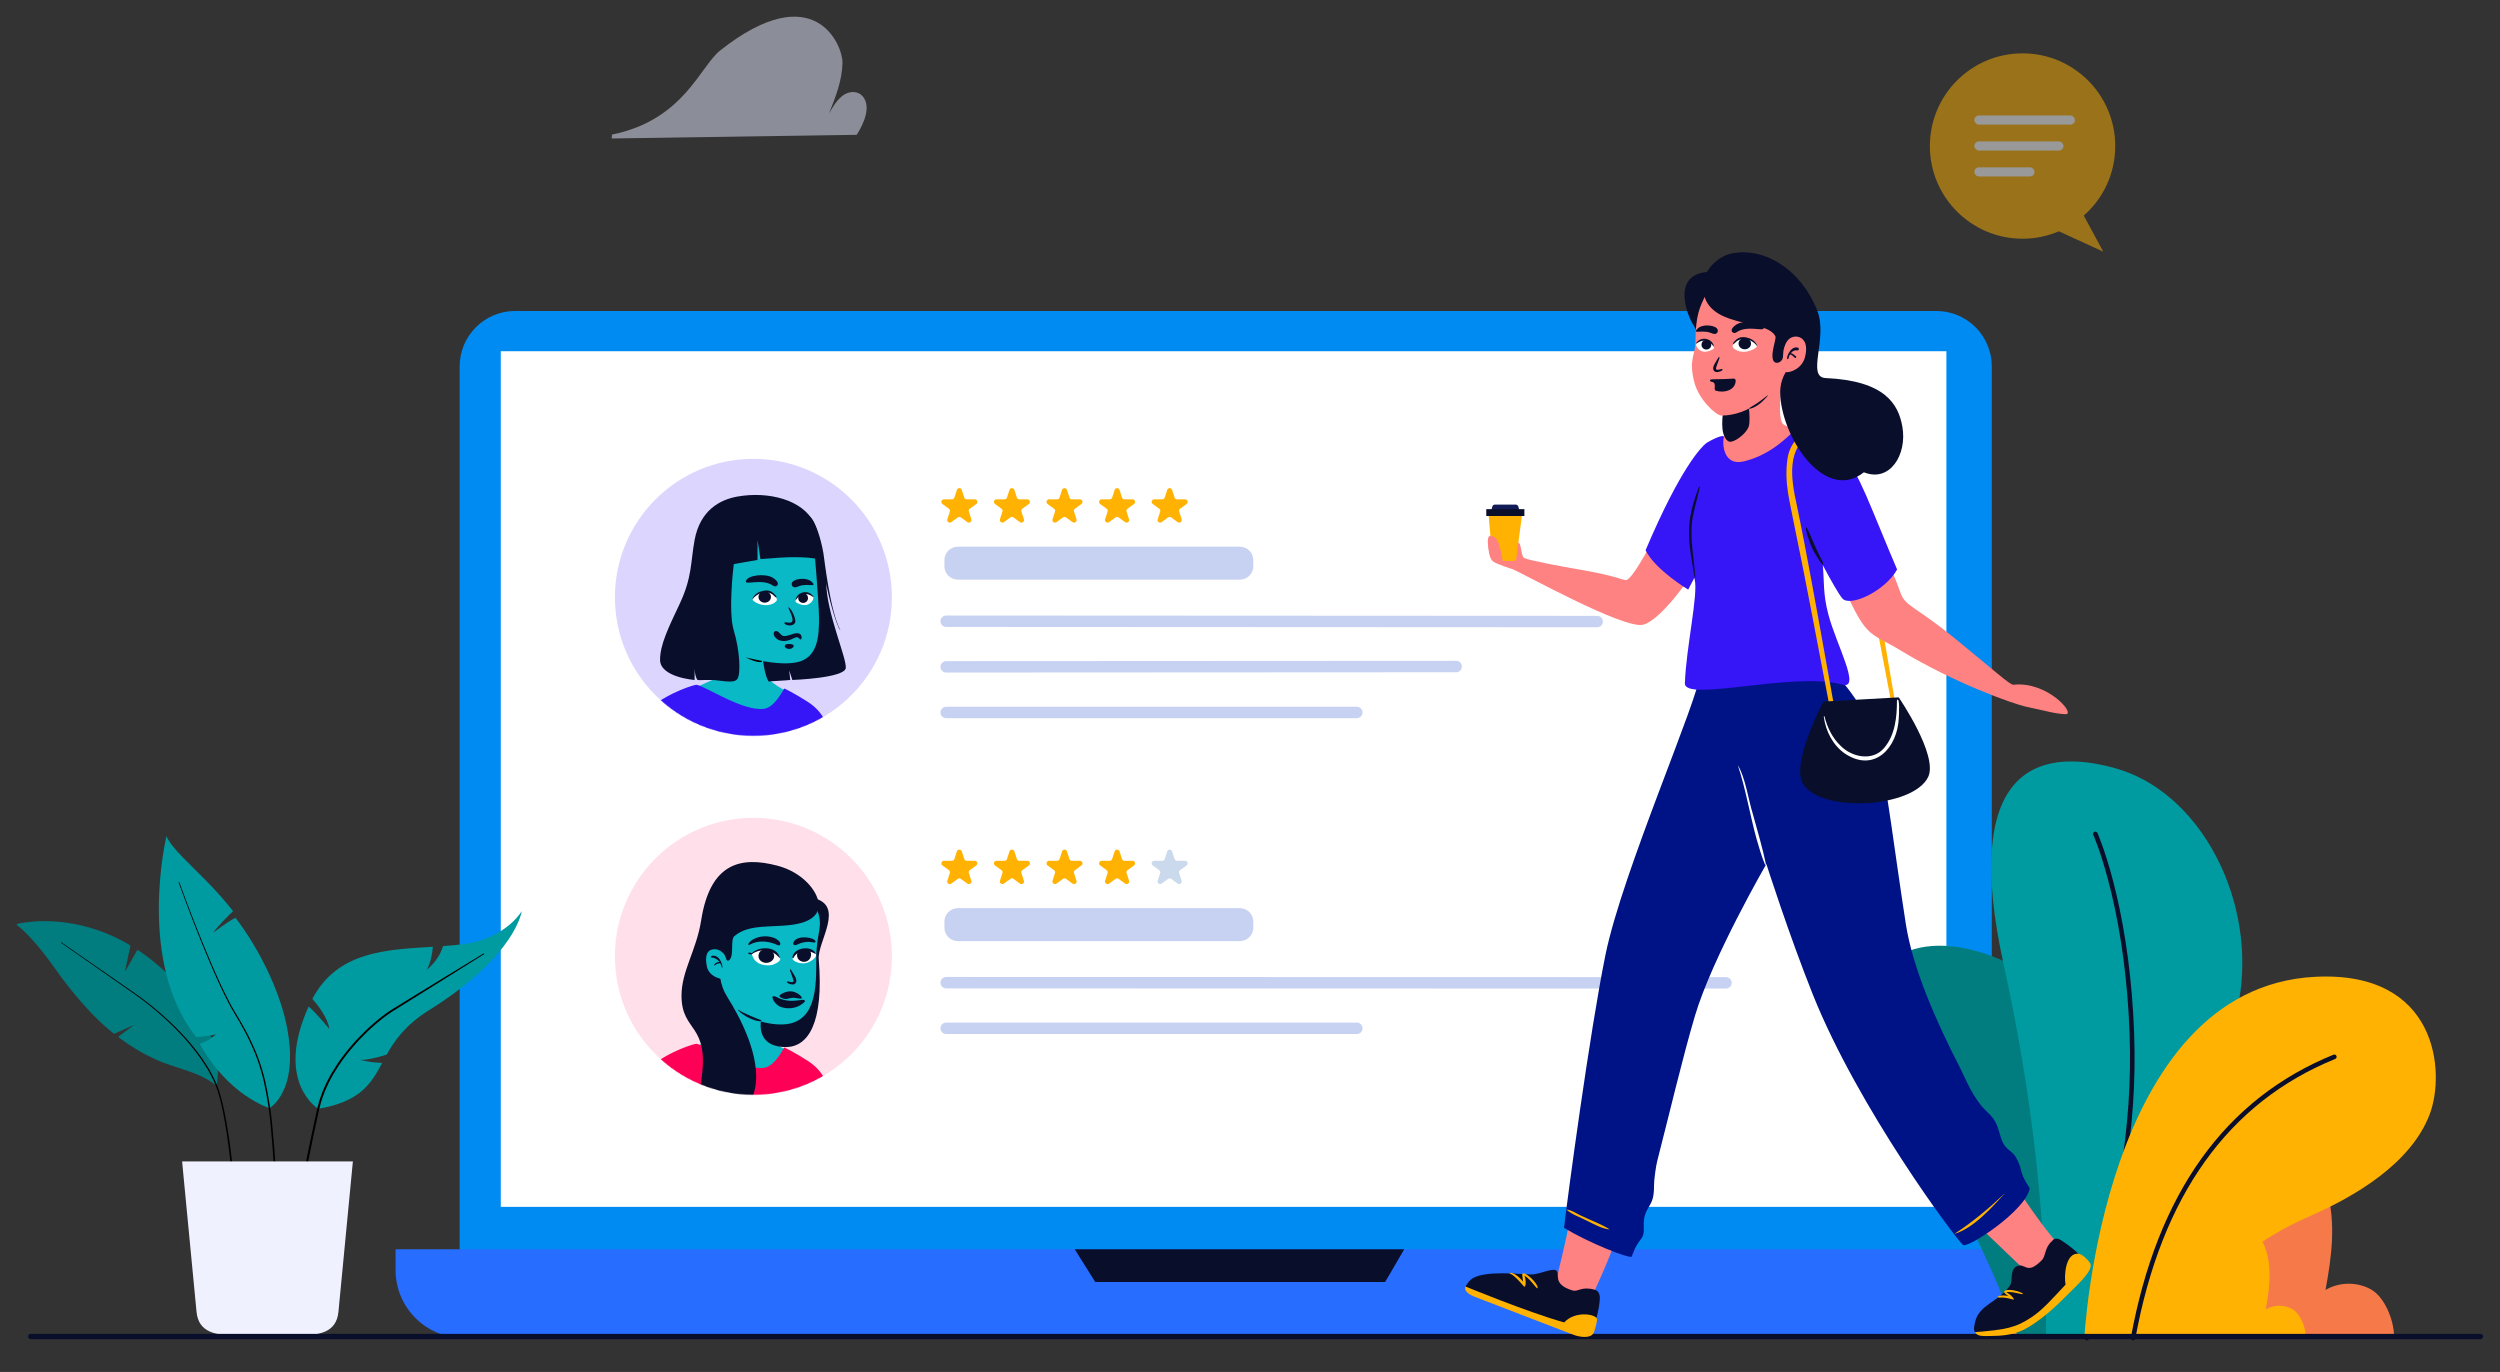 <svg viewBox="-40 120 3280 1800" xmlns="http://www.w3.org/2000/svg" xmlns:xlink="http://www.w3.org/1999/xlink" overflow="visible" width="3280px" height="1800px"><rect x="-40" y="120" width="3280" height="1800" fill="#333333" stroke="none"/><defs><polygon id="masterscenesonline-searching-path-5" points="0.885 0.404 225.003 0.404 225.003 229 0.885 229"/><polygon id="masterscenesonline-searching-path-7" points="0.355 0.478 167.311 0.478 167.311 15 0.355 15"/><path d="M363.685,181.685 C363.685,81.345 282.34,0 182,0 C81.66,0 0.315,81.345 0.315,181.685 C0.315,282.02 81.66,363.365 182,363.365 C282.34,363.365 363.685,282.02 363.685,181.685" id="masterscenesonline-searching-path-1"/><path d="M363.685,181.685 C363.685,81.345 282.34,0 182,0 C81.66,0 0.315,81.345 0.315,181.685 C0.315,282.02 81.66,363.365 182,363.365 C282.34,363.365 363.685,282.02 363.685,181.685" id="masterscenesonline-searching-path-3"/></defs><g id="Master/Scenes/Online Searching" stroke="none" stroke-width="1" fill="none" fill-rule="evenodd"><g id="Background" transform="translate(-112, -177)"><g id="Outdoor Plants" transform="translate(2557, 1085) scale(1 1)"><g id="Outdoor Plants/Bush" stroke="none" stroke-width="1" fill="none" fill-rule="evenodd"><g id="Group-16-Copy" transform="translate(98, 689)"><path d="M2.395,275.969 C4.956,275.611 7.816,276.245 10.376,275.886 L558,275.886 C557.749,255.057 545.866,224.873 527.678,214.68 C509.501,204.499 485.903,204.822 468.014,215.469 C476.079,172.735 481.919,128.087 470.156,86.202 C458.417,44.318 424.971,5.759 381.773,0.59 C341.267,-4.243 301.934,21.204 278.612,54.666 C255.29,88.128 244.831,128.637 234.815,168.165 C235.952,149.466 226.678,130.48 211.254,119.856 C195.817,109.232 174.769,107.366 157.705,115.094 C138.655,123.72 125.982,142.814 120.107,162.889 C114.244,182.976 114.256,204.224 114.315,225.136 C102.11,197.476 66.821,182.581 38.497,193.133 C10.161,203.697 -6.484,247.077 2.395,275.969" id="Fill-1" fill="#F67A49"/><path d="M118.397,275.975 C119.891,275.761 121.553,276.153 123.047,275.927 L442,275.927 C441.857,263.854 434.923,246.356 424.344,240.456 C413.753,234.556 400.018,234.735 389.594,240.92 C394.292,216.143 397.687,190.247 390.849,165.97 C384,141.692 364.515,119.341 339.352,116.344 C315.767,113.536 292.864,128.286 279.272,147.687 C265.692,167.088 259.608,190.557 253.763,213.478 C254.42,202.642 249.029,191.639 240.04,185.489 C231.05,179.328 218.786,178.233 208.852,182.718 C197.759,187.726 190.371,198.788 186.952,210.421 C183.546,222.067 183.546,234.39 183.581,246.499 C176.481,230.476 155.92,221.841 139.424,227.966 C122.916,234.081 113.221,259.227 118.397,275.975" id="Fill-4" fill="#FFB201"/></g></g></g><g id="Screen" transform="translate(591, 705) scale(1 1)"><defs><path d="M363.685,181.685 C363.685,81.345 282.34,0 182,0 C81.66,0 0.315,81.345 0.315,181.685 C0.315,282.02 81.66,363.365 182,363.365 C282.34,363.365 363.685,282.02 363.685,181.685" id="screenlaptop-1-path-1"/><path d="M363.685,181.685 C363.685,81.345 282.34,0 182,0 C81.66,0 0.315,81.345 0.315,181.685 C0.315,282.02 81.66,363.365 182,363.365 C282.34,363.365 363.685,282.02 363.685,181.685" id="screenlaptop-1-path-3"/></defs><g id="Screen/Laptop 1" stroke="none" stroke-width="1" fill="none" fill-rule="evenodd"><g id="Group"><path d="M2021.399,1329.31 L156.899,1329.31 C116.669,1329.31 84.059,1296.705 84.059,1256.475 L84.059,72.835 C84.059,32.61 116.669,-2.27373675e-13 156.899,-2.27373675e-13 L2021.399,-2.27373675e-13 C2061.63,-2.27373675e-13 2094.235,32.61 2094.235,72.835 L2094.235,1256.475 C2094.235,1296.705 2061.63,1329.31 2021.399,1329.31" id="Fill-1" fill="#008BF2"/><path d="M2088.885,1347.308 L88.985,1347.308 C39.84,1347.308 0,1307.463 0,1258.318 L0,1230.993 L2177.875,1230.993 L2177.875,1258.318 C2177.875,1307.463 2138.03,1347.308 2088.885,1347.308" id="Fill-4" fill="#276DFF"/><polygon id="Fill-7" fill="#FFF" points="138.018 1175.397 2034.658 1175.397 2034.658 52.812 138.018 52.812"/><polygon id="Fill-9" fill="#090E2B" points="890.987 1230.995 918.012 1273.985 1298.292 1273.985 1323.392 1230.995"/><g id="Group-3" transform="translate(287.478, 665.003)"><g id="Face"><mask id="screenlaptop-1-mask-2" fill="#ffffff"><use xlink:href="#screenlaptop-1-path-1" fill="#ffffff"/></mask><use id="Mask" fill="#FFDFEA" xlink:href="#screenlaptop-1-path-1"/><g id="Character-2" mask="url(#screenlaptop-1-mask-2)"><g transform="translate(-13, 9.422)"><path d="M213.972,222.517 C213.972,222.517 207.254,264.695 213.763,277.265 C218.946,287.274 249.524,300.963 249.524,300.963 L255,330.345 L141.469,342 C128.332,339.086 80.777,326.899 95.957,307.852 C111.135,288.804 143.291,283.552 148.518,275.109 C158.554,258.901 160.388,225.951 160.111,213.505 C160.111,210.414 213.972,222.517 213.972,222.517" id="neck" fill="#09B9C6"/><g id="t-shirt" stroke-width="1" fill="none" transform="translate(31, 287)"><path d="M89.447,0.014 C102.869,2.672 149.236,34.654 177.686,31.578 C192.066,30.024 203.82,5.464 204.271,4.915 C204.576,4.545 218.843,11.984 231.056,19.732 L231.058,19.703 L231.058,19.703 C231.135,19.765 231.222,19.831 231.319,19.9 C231.864,20.246 232.403,20.593 232.936,20.939 C239.6,25.036 258.9,36.441 265.398,68.026 C268.035,80.84 285.083,128.8 300.139,167.597 C288.336,185.7 275.393,186.243 241.165,186.259 L237.928,186.26 L237.928,186.26 C229.858,186.26 155.328,189.846 72.663,186.26 C38.206,184.765 8.733,183.265 1.25,158 C-2.845,144.174 13.291,83.313 12.177,74.885 C8.858,49.782 26.866,32.342 33.135,27.154 C54.079,9.822 87.215,-0.427 89.447,0.014 Z" id="T-Shirt" fill="#FF0057"/><path d="M255.645,102.609 C258.036,112.137 258.064,120.172 257.606,129.952 C256.453,147.26 253.874,145.961 249.783,166.732 C247.699,177.309 246.535,183.736 245.869,185.399 C244.965,187.656 245.235,181.318 247.754,166.371 C250.268,149.368 252.893,151.272 254.511,134.293 C256.129,117.314 255.562,114.941 252.824,102.384 C250.341,91.325 246.464,81.487 243.141,70.62 C242.95,69.105 239.105,59.611 241.053,61.018 C245.587,74.896 251.991,88.453 255.645,102.609 Z" id="Fill-15" fill="#090E2B"/><path d="M96.84,74.285 C93.757,101.612 89.168,128.761 83.161,155.596 C82.265,157.756 75.42,187.256 75.116,182.06 C75.077,181.382 75.213,180.032 75.354,179.363 C80.659,154.144 86.155,126.484 90.703,101.126 C90.704,101.126 95.411,74.091 95.411,74.091 C95.538,73.222 96.956,73.36 96.84,74.285" id="Fill-17" fill="#090E2B"/></g><g id="Head" stroke-width="1" fill="none" transform="translate(43, 0)"><path d="M172.75,123.673 C181.558,108.745 199.107,88.693 230.141,95.644 C273.229,105.294 235.764,153.087 237.681,176.044 C244.69,259.99 223.692,291.326 194.463,291.326 C165.634,291.326 152.717,272.532 167.858,235.389 C181.469,202 156.532,151.162 172.75,123.673 Z" id="Fill-1" fill="#090E2B"/><path d="M234.849,163.885 C232.943,191.56 241.123,249.878 201.297,260.203 C173.368,267.444 110.311,248.58 103.277,201.478 C102.046,193.239 88.811,143.438 121.794,114.66 C150.373,89.724 226.222,92.347 232.718,105.216 C244.807,129.164 236.755,136.211 234.849,163.885 Z" id="Fill-4" fill="#09B9C6"/><path d="M237.603,103.222 C239.026,118.482 225.33,127.183 206.488,130.336 C177.593,135.173 147.011,128.954 127.124,145.642 C121.29,150.538 127.073,170.704 120.575,176.921 C116.315,180.996 114.367,172.243 114.148,171.477 C112.28,164.953 110.267,170.611 107.622,169.29 C106.838,193.825 106.838,208.485 118.756,227.335 C132.788,249.527 163.407,304.845 153.793,347 C141.472,401.029 71.58,413.225 83.428,336.191 C95.277,259.156 57.659,273.147 57.656,223.784 C57.653,191.522 77.352,164.16 83.428,125.164 C95.277,49.132 135.975,40.854 183.415,53.338 C216.713,62.1 236.048,86.544 237.603,103.222 Z" id="Fill-6" fill="#090E2B"/><path d="M102.272,163.023 C97.317,162.654 86.475,163.725 90.993,185.836 C93.956,200.338 113.042,203.391 117.063,202.617 C124.257,201.23 117.611,190.122 117.063,179.804 C116.691,172.831 111.458,163.708 102.272,163.023 Z" id="Fill-9" fill="#09B9C6"/><path d="M162.122,256.021 C162.376,256.117 162.793,257.296 162.526,257.347 C157.131,258.396 143.458,253.166 135.058,245.948 C134.075,245.103 130.395,241.885 132.088,242.314 C139.611,247.511 159.614,255.084 162.122,256.021 Z" id="Fill-11" fill="#090E2B"/><path d="M98.762,171.417 C96.176,171.552 95.218,174.234 97.795,174.073 C101.176,173.862 105.496,176.989 107.501,179.538 C105.064,179.831 103.059,180.422 101.2,182.433 C100.075,183.65 100.18,185.063 101.444,183.998 C104.542,181.389 107.6,181.295 108.504,181.35 C108.65,181.47 110.457,185.655 110.74,187.431 C112.753,187.968 109.601,170.854 98.762,171.417" id="Fill-13" fill="#090E2B"/></g><g id="Face" stroke-width="1" fill="none" transform="translate(164, 133)"><g id="eye1" transform="translate(24, 13)"><path d="M4.878,23.137 C4.878,23.137 13.008,15.102 26.83,17.601 C38.077,19.635 42.299,28.808 42.269,30.319 C41.502,33.381 35.915,36.173 32.065,37.426 C28.214,38.68 8.966,40.265 4.878,23.137" id="white" fill="#FFF"/><path d="M34.231,25.694 C34.362,30.595 29.863,34.692 24.183,34.843 C18.503,34.995 13.793,31.144 13.662,26.243 C13.531,21.341 16.532,17.053 23.71,17.093 C29.391,17.125 34.1,20.792 34.231,25.694" id="Fill-3" fill="#090E2B"/><path d="M1.25,21.244 C2.467,21.318 3.783,22.132 4.934,22.119 L4.821,22.184 C14.067,13.239 33.996,13.041 40.095,24.359 C40.66,25.408 41.815,27.677 41.735,28.568 C41.714,28.799 41.188,28.174 41.029,28.006 C39.039,25.885 36.571,23.659 34.068,22.217 C25.296,17.158 14.23,16.997 5.367,23.123 C3.872,24.901 -2.447,22.395 1.25,21.244" id="Fill-5" fill="#090E2B"/><path d="M39.372,11.783 C27.531,6.245 13.935,4.53 2.046,11.071 C1.306,11.443 -0.269,11.158 0.039,10.387 C0.809,8.46 4.128,5.384 7.141,3.728 C17.015,-1.697 32.588,-1.435 40.293,6.059 C42.59,7.649 43.643,12.847 39.372,11.783" id="Fill-14" fill="#090E2B"/></g><g id="eye2" transform="translate(82.118, 14.377)"><path d="M0.207,28.366 C0.207,29.17 4.546,34.157 14.57,34.14 C22.295,34.127 30.827,27.151 31.128,23.75 C31.429,20.348 25.173,16.548 18.142,16.041 C8.308,15.333 0.203,22.997 0.207,28.366" id="white" fill="#FFF"/><path d="M24.571,22.205 C24.574,28.242 20.315,31.993 15.672,32.117 C11.029,32.241 6.951,29.373 6.204,24.789 C5.233,18.827 10.659,15.83 15.301,15.706 C19.944,15.582 24.569,17.56 24.571,22.205" id="Fill-10" fill="#090E2B"/><path d="M0.02,26.427 C1.252,15.475 17.401,11.529 25.976,16.374 C28.249,17.659 29.807,19.13 30.617,21.759 C30.675,21.952 30.414,21.912 29.882,21.601 C28.376,20.722 27.216,20.125 25.504,19.524 C16.826,16.477 6.038,17.862 1.474,26.942 C1.09,27.724 -0.174,27.27 0.02,26.427" id="Fill-12" fill="#090E2B"/><path d="M1.314,6.8 C4.452,-0.81 16.625,-0.917 24.067,1.132 C25.933,1.647 27.502,2.296 28.556,2.996 C30.497,4.284 31.611,6.593 28.517,6.762 C27.41,6.822 25.651,6.359 24.571,6.209 C18.202,5.324 11.763,6.671 6.007,9.61 C3.793,11.014 -0.109,9.876 1.314,6.8" id="Fill-17" fill="#090E2B"/></g><path d="M79.516,56.047 C79.905,56.047 82.488,60.47 83.436,62.022 C86.454,66.968 89.781,72.505 84.87,75.688 C82.491,77.231 75.012,74.841 75.012,73.025 C75.012,70.263 81.838,75.119 83.444,72.315 C84.386,70.887 80.859,63.644 79.516,59.349 C78.767,56.952 79.128,56.047 79.516,56.047 Z" id="nose" fill="#090E2B"/><g id="lips" transform="translate(55.983, 85.183)" fill="#090E2B"><path d="M22.991,0.011 C30.367,-0.273 36.702,5.203 37.877,6.95 C39.051,8.698 38.552,9.323 37.942,9.411 C35.546,9.759 32.719,9.038 28.561,8.514 C25.033,8.068 20.214,10.011 17.478,10.084 C14.744,10.157 9.088,8.012 9.174,6.094 C9.26,4.176 16.562,0.258 22.991,0.011 Z" id="Fill-21"/><path d="M16.056,11.485 C25.376,13.627 33.711,11.675 35.807,11.619 C37.903,11.564 42.23,10.034 42.644,12.991 C42.794,14.07 30.137,26.51 11.693,20.759 C2.756,17.972 -2.012,6.94 0.811,6.513 C5.059,5.869 5.831,9.134 16.056,11.485 Z" id="Fill-23"/></g></g><g id="Face-Add-On" stroke-width="1" fill="none" transform="translate(161, 183)" fill-opacity="0"/><g id="Glass" stroke-width="1" fill="none" transform="translate(164, 138)" fill-opacity="0"/></g></g></g><path d="M455.392,44.009 L458.647,54.029 C459.103,55.419 460.397,56.369 461.863,56.369 L472.397,56.369 C475.678,56.369 477.038,60.559 474.387,62.484 L465.868,68.679 C464.678,69.534 464.183,71.064 464.637,72.454 L467.892,82.474 C468.908,85.589 465.337,88.184 462.688,86.254 L454.163,80.064 C452.983,79.204 451.373,79.204 450.188,80.064 L441.668,86.254 C439.017,88.184 435.447,85.589 436.462,82.474 L439.717,72.454 C440.173,71.064 439.673,69.534 438.488,68.679 L429.967,62.484 C427.312,60.559 428.678,56.369 431.957,56.369 L442.488,56.369 C443.952,56.369 445.252,55.419 445.707,54.029 L448.957,44.009 C449.973,40.894 454.382,40.894 455.392,44.009" id="Fill-70" fill="#FFB201"/><path d="M524.382,44.009 L527.637,54.029 C528.087,55.419 529.387,56.369 530.852,56.369 L541.387,56.369 C544.662,56.369 546.027,60.559 543.372,62.484 L534.852,68.679 C533.667,69.534 533.172,71.064 533.627,72.454 L536.882,82.474 C537.892,85.589 534.327,88.184 531.672,86.254 L523.152,80.064 C521.967,79.204 520.362,79.204 519.177,80.064 L510.652,86.254 C508.002,88.184 504.437,85.589 505.447,82.474 L508.702,72.454 C509.157,71.064 508.662,69.534 507.477,68.679 L498.952,62.484 C496.302,60.559 497.667,56.369 500.942,56.369 L511.472,56.369 C512.942,56.369 514.242,55.419 514.692,54.029 L517.947,44.009 C518.962,40.894 523.367,40.894 524.382,44.009" id="Fill-72" fill="#FFB201"/><path d="M593.369,44.009 L596.624,54.029 C597.073,55.419 598.374,56.369 599.838,56.369 L610.374,56.369 C613.649,56.369 615.014,60.559 612.364,62.484 L603.838,68.679 C602.654,69.534 602.159,71.064 602.614,72.454 L605.869,82.474 C606.879,85.589 603.313,88.184 600.659,86.254 L592.139,80.064 C590.953,79.204 589.348,79.204 588.163,80.064 L579.639,86.254 C576.989,88.184 573.423,85.589 574.433,82.474 L577.688,72.454 C578.144,71.064 577.649,69.534 576.463,68.679 L567.938,62.484 C565.288,60.559 566.654,56.369 569.928,56.369 L580.458,56.369 C581.928,56.369 583.229,55.419 583.678,54.029 L586.933,44.009 C587.948,40.894 592.354,40.894 593.369,44.009" id="Fill-74" fill="#FFB201"/><path d="M662.356,44.009 L665.611,54.029 C666.061,55.419 667.361,56.369 668.826,56.369 L679.361,56.369 C682.635,56.369 684,60.559 681.351,62.484 L672.826,68.679 C671.64,69.534 671.145,71.064 671.601,72.454 L674.856,82.474 C675.865,85.589 672.301,88.184 669.645,86.254 L661.125,80.064 C659.941,79.204 658.336,79.204 657.15,80.064 L648.625,86.254 C645.976,88.184 642.41,85.589 643.42,82.474 L646.681,72.454 C647.13,71.064 646.635,69.534 645.451,68.679 L636.931,62.484 C634.275,60.559 635.64,56.369 638.915,56.369 L649.451,56.369 C650.915,56.369 652.216,55.419 652.665,54.029 L655.92,44.009 C656.936,40.894 661.341,40.894 662.356,44.009" id="Fill-76" fill="#FFB201"/><path d="M731.34,44.009 L734.595,54.029 C735.05,55.419 736.35,56.369 737.815,56.369 L748.345,56.369 C751.625,56.369 752.985,60.559 750.335,62.484 L741.815,68.679 C740.625,69.534 740.135,71.064 740.585,72.454 L743.84,82.474 C744.85,85.589 741.285,88.184 738.635,86.254 L730.115,80.064 C728.93,79.204 727.32,79.204 726.135,80.064 L717.615,86.254 C714.965,88.184 711.4,85.589 712.41,82.474 L715.665,72.454 C716.115,71.064 715.62,69.534 714.435,68.679 L705.915,62.484 C703.265,60.559 704.625,56.369 707.905,56.369 L718.435,56.369 C719.9,56.369 721.2,55.419 721.655,54.029 L724.91,44.009 C725.92,40.894 730.33,40.894 731.34,44.009" id="Fill-78" fill="#CBD9EC"/><path d="M820.231,161.724 L450.221,161.724 C440.486,161.724 432.596,153.834 432.596,144.099 L432.596,136.129 C432.596,126.399 440.486,118.504 450.221,118.504 L820.231,118.504 C829.961,118.504 837.851,126.399 837.851,136.129 L837.851,144.099 C837.851,153.834 829.961,161.724 820.231,161.724" id="Fill-80" fill="#C7D2F2" fill-rule="nonzero"/><line x1="434.921" y1="216.27" x2="1458.019" y2="216.5" id="Stroke-85" stroke="#C7D2F2" stroke-width="15" stroke-linecap="round" stroke-linejoin="round"/><line x1="434.921" y1="276.128" x2="973.64" y2="276.128" id="Stroke-86" stroke="#C7D2F2" stroke-width="15" stroke-linecap="round" stroke-linejoin="round"/></g><g id="Group-2-Copy" transform="translate(287.478, 194.002)"><g id="Face-Copy"><mask id="screenlaptop-1-mask-4" fill="#ffffff"><use xlink:href="#screenlaptop-1-path-3" fill="#ffffff"/></mask><use id="Mask" fill="#DCD6FF" xlink:href="#screenlaptop-1-path-3"/><g id="Character-1" mask="url(#screenlaptop-1-mask-4)"><g transform="translate(-13, 9.422)"><path d="M213.972,222.517 C213.972,222.517 207.254,264.695 213.763,277.265 C218.946,287.274 249.524,300.963 249.524,300.963 L255,330.345 L141.469,342 C128.332,339.086 80.777,326.899 95.957,307.852 C111.135,288.804 143.291,283.552 148.518,275.109 C158.554,258.901 160.388,225.951 160.111,213.505 C160.111,210.414 213.972,222.517 213.972,222.517" id="neck" fill="#09B9C6"/><g id="t-shirt" stroke-width="1" fill="none" transform="translate(31, 287)"><path d="M89.447,0.014 C102.869,2.672 149.236,34.654 177.686,31.578 C192.066,30.024 203.82,5.464 204.271,4.915 C204.576,4.545 218.843,11.984 231.056,19.732 L231.058,19.703 L231.058,19.703 C231.135,19.765 231.222,19.831 231.319,19.9 C231.864,20.246 232.403,20.593 232.936,20.939 C239.6,25.036 258.9,36.441 265.398,68.026 C268.035,80.84 285.083,128.8 300.139,167.597 C288.336,185.7 275.393,186.243 241.165,186.259 L237.928,186.26 L237.928,186.26 C229.858,186.26 155.328,189.846 72.663,186.26 C38.206,184.765 8.733,183.265 1.25,158 C-2.845,144.174 13.291,83.313 12.177,74.885 C8.858,49.782 26.866,32.342 33.135,27.154 C54.079,9.822 87.215,-0.427 89.447,0.014 Z" id="T-Shirt" fill="#3615F6"/><path d="M255.645,102.609 C258.036,112.137 258.064,120.172 257.606,129.952 C256.453,147.26 253.874,145.961 249.783,166.732 C247.699,177.309 246.535,183.736 245.869,185.399 C244.965,187.656 245.235,181.318 247.754,166.371 C250.268,149.368 252.893,151.272 254.511,134.293 C256.129,117.314 255.562,114.941 252.824,102.384 C250.341,91.325 246.464,81.487 243.141,70.62 C242.95,69.105 239.105,59.611 241.053,61.018 C245.587,74.896 251.991,88.453 255.645,102.609 Z" id="Fill-15" fill="#090E2B"/><path d="M96.84,74.285 C93.757,101.612 89.168,128.761 83.161,155.596 C82.265,157.756 75.42,187.256 75.116,182.06 C75.077,181.382 75.213,180.032 75.354,179.363 C80.659,154.144 86.155,126.484 90.703,101.126 C90.704,101.126 95.411,74.091 95.411,74.091 C95.538,73.222 96.956,73.36 96.84,74.285" id="Fill-17" fill="#090E2B"/></g><g id="Head" stroke-width="1" fill="none" transform="translate(43, 0)"><path d="M200.313,280.704 L199.009,268.099 L203.029,280.704 C203.029,280.704 272.077,278.295 273.195,264.879 C274.313,251.463 247.61,191.46 247.61,153.287 C248.277,163.305 260.892,211.304 266.217,215.522 C252.515,190.831 244.791,119.649 243.842,114.317 C239.918,92.284 233.705,76.151 228.771,69.261 C221.013,58.43 179.373,51.019 166.38,75.65 C152.876,101.248 170.533,133.908 166.38,166.605 C159.371,221.77 163.299,268.099 171.83,282.696 L200.313,280.704 Z" id="Fill-1" fill="#090E2B"/><path d="M230.839,97.634 C230.839,97.634 238.064,177.581 238.064,199.942 C238.064,222.302 236.737,248.75 213.108,256.411 C187.832,264.607 137.356,250.177 126.146,246.94 C77.923,233.019 108.025,135.024 114.733,102.602 C121.441,70.179 230.839,97.634 230.839,97.634" id="Fill-3" fill="#09B9C6"/><path d="M126.268,128.655 C126.268,128.655 118.442,190.145 126.268,215.859 C134.094,241.574 135.676,272.547 130.972,279.335 C126.268,286.123 109.348,280.91 96.595,280.704 C84.506,280.509 80.575,281.415 78.43,280.509 C74.761,274.866 74.839,265.051 74.839,265.051 L74.839,280.704 C74.839,280.704 29.529,277.334 29.529,254.271 C29.529,234.633 40.173,212.675 55.157,181.027 C71.865,145.74 69.494,125.704 74.839,97.052 C82.059,58.349 107.503,44.241 130.972,40.06 C171.648,32.813 217.216,44.22 231.733,74.988 C243.239,99.372 235.51,122.118 235.51,122.118 C229.486,120.428 219.351,119.583 205.107,119.583 C195.289,119.583 180.654,120.428 161.201,122.118 L157.369,97.052 L157.369,123.189 L126.268,128.655 Z" id="Fill-5" fill="#090E2B"/><path d="M142.657,251.288 C149.066,252.941 154.448,253.791 160.416,255.081 C161.268,255.266 162.769,255.553 162.969,255.719 C164.185,256.73 161.968,257.854 157.5,256.991 C150.957,255.726 140.488,250.728 142.657,251.288" id="Fill-8" fill="#000"/></g><g id="Face" stroke-width="1" fill="none" transform="translate(164, 133)"><g id="eye1" transform="translate(21.027, 10.214)"><path d="M0.049,7.966 C1.825,-0.017 25.198,-2.815 35.483,3.366 C39.039,5.479 45.643,11.284 39.796,14.444 C38.252,15.116 36.752,14.427 35.483,13.608 C21.465,3.866 -1.189,13.53 0.049,7.966 Z" id="Fill-1" fill="#090E2B"/><path d="M19.011,22.397 C13.723,23.897 9.19,28.147 8.769,31.669 C8.514,33.797 16.864,38.906 24.917,39.303 C35.511,39.824 40.851,34.085 40.832,32.251 C40.119,26.701 33.728,18.223 19.011,22.397 Z" id="Fill-6" fill="#FFF"/><path d="M35.398,25.555 C27.255,19.401 14.643,23.411 8.769,31.669 C8.432,32.097 8.529,31.02 8.763,30.529 C11.597,24.582 16.71,21.775 22.638,20.551 C26.205,19.814 29.531,19.754 33.01,21.312 C34.355,21.913 36.731,23.745 38.567,25.817 C39.999,27.432 41.205,30.201 39.548,29.222 C38.251,28.455 36.478,26.372 35.398,25.555 Z" id="Fill-8" fill="#090E2B"/><path d="M24.814,36.062 C29.341,36.062 33.011,32.714 33.011,28.583 C33.011,24.453 29.341,21.104 24.814,21.104 C20.287,21.104 16.617,24.453 16.617,28.583 C16.617,32.714 20.287,36.062 24.814,36.062 Z" id="Fill-10" fill="#090E2B"/></g><g id="eye2" transform="translate(81.203, 15)"><path d="M23.256,1.861 C26.61,3.349 31.074,8.287 27.358,8.287 C23.641,8.287 15.59,7.233 10.193,9.46 C8.308,9.942 6.878,10.864 4.985,11.089 C0.677,11.928 -1.664,6.768 1.382,3.649 C4.823,0.125 16.44,-1.546 23.256,1.861 Z" id="Fill-4" fill="#090E2B"/><path d="M19.455,34.234 C24.826,32.985 28.843,28.115 28.389,24.476 C27.503,19.654 18.218,16.575 13.017,19.208 C7.866,21.815 4.643,27.64 5.059,29.94 C5.66,31.532 13.966,35.511 19.455,34.234 Z" id="Fill-12" fill="#FFF"/><path d="M15.011,31.606 C18.549,31.606 21.417,28.852 21.417,25.456 C21.417,22.059 19.396,18.849 15.011,19.306 C11.492,19.672 8.604,22.059 8.604,25.456 C8.604,28.852 11.473,31.606 15.011,31.606 Z" id="Fill-14" fill="#090E2B"/><path d="M5.251,26.638 C7.28,19.064 16.441,15.169 23.686,18.755 C24.706,19.287 26.362,20.481 27.602,21.923 C28.743,23.253 28.594,23.95 28.128,23.812 C27.356,23.582 25.723,22.117 24.396,21.487 C17.686,18.304 10.705,20.09 5.594,27.559 C5.343,27.946 5.105,27.075 5.251,26.638" id="Fill-22" fill="#090E2B"/></g><path d="M85.988,71.339 C85.013,76.258 78.969,76.736 75.032,75.621 C71.833,74.715 71.003,72.851 72.085,72.254 C73.849,71.28 79.5,73.989 81.586,71.403 C85.306,66.791 73.891,49.835 77.518,52.559 C82.31,56.16 86.639,68.056 85.988,71.339 Z" id="nose" fill="#090E2B"/><g id="lips" transform="translate(57.561, 83.472)" fill="#090E2B"><path d="M24.631,10.235 C21.196,11.952 16.308,13.723 10.679,12.918 C5.051,12.114 2.018,8.819 0.786,6.403 C-1.323,2.271 1.131,-0.834 4.348,0.2 C7.563,1.235 9.407,5.686 12.565,6.459 C16.442,7.408 22.845,4.436 26.502,3.478 C30.336,2.473 36.697,2.099 36.697,8.527 C36.697,12.125 34.56,11.395 32.848,9.257 C31.137,7.119 28.066,8.517 24.631,10.235 Z" id="Fill-18"/><path d="M22.897,17.226 C18.476,16.589 14.294,17.147 14.534,20.093 C14.773,23.04 22.376,25.557 25.764,21.049 C26.482,20.094 27.317,17.863 22.897,17.226 Z" id="Fill-20"/></g></g><g id="Face-Add-On" stroke-width="1" fill="none" transform="translate(161, 183)" fill-opacity="0"/><g id="Glass" stroke-width="1" fill="none" transform="translate(164, 138)" fill-opacity="0"/></g></g></g><path d="M455.392,40.773 L458.647,50.794 C459.103,52.184 460.397,53.129 461.863,53.129 L472.397,53.129 C475.678,53.129 477.038,57.324 474.387,59.248 L465.868,65.444 C464.678,66.299 464.183,67.829 464.637,69.219 L467.892,79.239 C468.908,82.353 465.337,84.948 462.688,83.019 L454.163,76.829 C452.983,75.969 451.373,75.969 450.188,76.829 L441.668,83.019 C439.017,84.948 435.447,82.353 436.462,79.239 L439.717,69.219 C440.173,67.829 439.673,66.299 438.488,65.444 L429.967,59.248 C427.312,57.324 428.678,53.129 431.957,53.129 L442.488,53.129 C443.952,53.129 445.252,52.184 445.707,50.794 L448.957,40.773 C449.973,37.658 454.382,37.658 455.392,40.773" id="Fill-185" fill="#FFB201"/><path d="M524.382,40.773 L527.637,50.794 C528.087,52.184 529.387,53.129 530.852,53.129 L541.387,53.129 C544.662,53.129 546.027,57.324 543.372,59.248 L534.852,65.444 C533.667,66.299 533.172,67.829 533.627,69.219 L536.882,79.239 C537.892,82.353 534.327,84.948 531.672,83.019 L523.152,76.829 C521.967,75.969 520.362,75.969 519.177,76.829 L510.652,83.019 C508.002,84.948 504.437,82.353 505.447,79.239 L508.702,69.219 C509.157,67.829 508.662,66.299 507.477,65.444 L498.952,59.248 C496.302,57.324 497.667,53.129 500.942,53.129 L511.472,53.129 C512.942,53.129 514.242,52.184 514.692,50.794 L517.947,40.773 C518.962,37.658 523.367,37.658 524.382,40.773" id="Fill-187" fill="#FFB201"/><path d="M593.369,40.773 L596.624,50.794 C597.073,52.184 598.374,53.129 599.838,53.129 L610.374,53.129 C613.649,53.129 615.014,57.324 612.364,59.248 L603.838,65.444 C602.654,66.299 602.159,67.829 602.614,69.219 L605.869,79.239 C606.879,82.353 603.313,84.948 600.659,83.019 L592.139,76.829 C590.953,75.969 589.348,75.969 588.163,76.829 L579.639,83.019 C576.989,84.948 573.423,82.353 574.433,79.239 L577.688,69.219 C578.144,67.829 577.649,66.299 576.463,65.444 L567.938,59.248 C565.288,57.324 566.654,53.129 569.928,53.129 L580.458,53.129 C581.928,53.129 583.229,52.184 583.678,50.794 L586.933,40.773 C587.948,37.658 592.354,37.658 593.369,40.773" id="Fill-189" fill="#FFB201"/><path d="M662.356,40.773 L665.611,50.794 C666.061,52.184 667.361,53.129 668.826,53.129 L679.361,53.129 C682.635,53.129 684,57.324 681.351,59.248 L672.826,65.444 C671.64,66.299 671.145,67.829 671.601,69.219 L674.856,79.239 C675.865,82.353 672.301,84.948 669.645,83.019 L661.125,76.829 C659.941,75.969 658.336,75.969 657.15,76.829 L648.625,83.019 C645.976,84.948 642.41,82.353 643.42,79.239 L646.681,69.219 C647.13,67.829 646.635,66.299 645.451,65.444 L636.931,59.248 C634.275,57.324 635.64,53.129 638.915,53.129 L649.451,53.129 C650.915,53.129 652.216,52.184 652.665,50.794 L655.92,40.773 C656.936,37.658 661.341,37.658 662.356,40.773" id="Fill-191" fill="#FFB201"/><path d="M731.34,40.773 L734.595,50.794 C735.05,52.184 736.35,53.129 737.815,53.129 L748.345,53.129 C751.625,53.129 752.985,57.324 750.335,59.248 L741.815,65.444 C740.625,66.299 740.135,67.829 740.585,69.219 L743.84,79.239 C744.85,82.353 741.285,84.948 738.635,83.019 L730.115,76.829 C728.93,75.969 727.32,75.969 726.135,76.829 L717.615,83.019 C714.965,84.948 711.4,82.353 712.41,79.239 L715.665,69.219 C716.115,67.829 715.62,66.299 714.435,65.444 L705.915,59.248 C703.265,57.324 704.625,53.129 707.905,53.129 L718.435,53.129 C719.9,53.129 721.2,52.184 721.655,50.794 L724.91,40.773 C725.92,37.658 730.33,37.658 731.34,40.773" id="Fill-193" fill="#FFB201"/><path d="M820.231,158.488 L450.221,158.488 C440.486,158.488 432.596,150.599 432.596,140.863 L432.596,132.893 C432.596,123.163 440.486,115.269 450.221,115.269 L820.231,115.269 C829.961,115.269 837.851,123.163 837.851,132.893 L837.851,140.863 C837.851,150.599 829.961,158.488 820.231,158.488" id="Fill-195" fill="#C7D2F2" fill-rule="nonzero"/><line x1="434.921" y1="213.035" x2="1289.019" y2="213.5" id="Stroke-200" stroke="#C7D2F2" stroke-width="15" stroke-linecap="round" stroke-linejoin="round"/><line x1="434.921" y1="272.888" x2="1104.019" y2="272.5" id="Stroke-201" stroke="#C7D2F2" stroke-width="15" stroke-linecap="round" stroke-linejoin="round"/><line x1="434.921" y1="332.747" x2="973.64" y2="332.747" id="Stroke-202" stroke="#C7D2F2" stroke-width="15" stroke-linecap="round" stroke-linejoin="round"/></g></g></g></g><g id="Medium Plants" transform="translate(0, 1250) scale(1 1)"><defs><polygon id="medium-plantsplant-4-path-1" points="0.885 0.404 225.003 0.404 225.003 229 0.885 229"/></defs><g id="Medium Plants/Plant 4" stroke="none" stroke-width="1" fill="none" fill-rule="evenodd"><g id="Group-16" transform="translate(94, 144)"><path d="M662.512,98.475 C662.512,98.475 654.898,157.099 541.284,228.111 C510.266,247.427 495.952,267.763 485.27,286.623 C475.046,289.917 459.708,294.121 450.39,293.439 C450.39,293.439 464.366,297.417 479.476,297.417 C464.82,325.253 450.172,348.431 395.524,357.747 C395.524,357.747 337.882,323.167 382.904,223.567 C394.72,233.791 410.058,253.105 410.058,253.105 C408.24,238.223 394.606,221.181 387.79,213.453 C387.902,213.341 387.902,213.227 388.016,213.113 C421.08,151.081 484.704,148.921 545.942,145.173 C545.26,153.465 543.216,165.851 537.876,175.393 C537.876,175.393 554.122,163.123 559.122,144.263 C569.232,143.581 579.232,142.673 589.002,141.309 C617.178,137.445 647.174,121.881 662.512,98.475" id="Fill-1" fill="#009BA0"/><path d="M10.391,113.374 C25.961,111.077 44.366,110.708 64.723,113.49 C92.781,117.325 121.022,126.762 148.555,143.024 C148.887,143.22 149.074,143.587 149.044,143.964 L149.026,144.09 L141.939,177.971 L157.744,149.968 C158.008,149.499 158.589,149.33 159.058,149.563 L159.164,149.624 C168.811,155.972 178.331,163.262 187.818,171.593 C223.399,202.762 245.341,234.773 256.182,266.377 C263.612,288.035 265.047,306.791 263.049,321.395 C262.965,322.005 262.879,322.577 262.79,323.109 L262.657,323.878 L262.522,324.587 L262.387,325.234 L262.271,325.734 L262.232,325.848 L262.193,325.931 L262.135,326.028 L262.068,326.116 L261.991,326.196 L261.938,326.243 L261.84,326.314 L261.735,326.371 L261.723,326.375 C261.685,326.394 261.651,326.407 261.616,326.418 L261.51,326.446 L261.399,326.463 L261.287,326.467 L261.157,326.456 L261.04,326.431 L260.926,326.392 L260.843,326.353 L260.746,326.296 L260.71,326.27 C256.526,323.159 252.281,320.451 247.848,318.036 L246.822,317.483 L245.861,316.978 C245.702,316.895 245.542,316.812 245.382,316.73 L244.424,316.242 L243.464,315.763 C243.303,315.684 243.143,315.606 242.982,315.528 L242.016,315.063 L241.043,314.605 L240.06,314.154 C239.896,314.079 239.731,314.005 239.565,313.931 L238.565,313.488 C238.397,313.414 238.228,313.341 238.059,313.268 L237.036,312.83 L235.995,312.396 L234.933,311.962 C234.755,311.89 234.575,311.818 234.394,311.746 L233.299,311.313 C233.114,311.241 232.928,311.169 232.741,311.096 L231.606,310.662 L230.441,310.225 L229.245,309.784 L228.016,309.339 L226.104,308.662 L224.781,308.201 L223.417,307.733 L221.289,307.013 L219.812,306.521 L206.811,302.227 L202.41,300.749 L199.322,299.692 L196.319,298.634 L194.165,297.849 L192.409,297.187 L190.968,296.627 L189.089,295.871 L188.094,295.46 L187.031,295.013 L185.945,294.548 L184.826,294.063 L183.663,293.552 L181.812,292.731 L181.161,292.441 C165.668,285.514 150.417,276.555 133.882,264.188 C133.382,263.814 133.35,263.089 133.784,262.67 L133.884,262.585 L154.071,247.581 L128.318,259.14 C128.026,259.271 127.691,259.253 127.416,259.098 L127.303,259.023 L126.201,258.173 L124.74,257.019 L123.436,255.968 L121.948,254.756 C114.318,248.489 106.441,241.063 98.56,232.878 L96.808,231.047 C93.89,227.975 90.973,224.803 88.07,221.551 L86.331,219.59 C86.041,219.262 85.752,218.933 85.462,218.603 L83.729,216.616 C83.44,216.283 83.152,215.95 82.864,215.616 L81.138,213.604 L79.418,211.576 L77.704,209.535 C77.419,209.193 77.134,208.851 76.85,208.509 L75.146,206.448 C74.863,206.103 74.58,205.758 74.298,205.412 L72.607,203.334 C72.325,202.987 72.045,202.639 71.764,202.291 L70.086,200.197 L68.418,198.094 C68.141,197.743 67.864,197.392 67.588,197.04 L65.935,194.926 C65.386,194.22 64.839,193.513 64.294,192.805 L62.664,190.679 L61.046,188.549 C60.777,188.193 60.509,187.838 60.242,187.482 L58.644,185.347 C58.379,184.99 58.114,184.634 57.85,184.278 L56.273,182.14 C55.749,181.427 55.228,180.714 54.71,180.001 L53.162,177.862 L51.631,175.725 L50.116,173.59 L48.757,171.686 L47.409,169.813 C47.186,169.503 46.962,169.195 46.739,168.888 L45.408,167.061 L44.088,165.264 L42.778,163.497 L41.48,161.761 L40.192,160.055 L38.916,158.378 L37.65,156.732 L36.396,155.115 L35.152,153.527 L33.92,151.969 L32.699,150.44 C32.496,150.188 32.294,149.937 32.092,149.687 L30.888,148.201 L29.695,146.745 C29.497,146.504 29.299,146.265 29.102,146.027 L27.926,144.613 L26.76,143.228 C26.567,143 26.374,142.772 26.182,142.546 L25.034,141.204 L23.896,139.889 L22.77,138.602 L21.656,137.344 L20.552,136.112 L19.46,134.909 L18.38,133.733 L17.31,132.584 C17.133,132.395 16.956,132.207 16.78,132.02 L15.728,130.911 L14.687,129.83 L13.658,128.776 C13.487,128.602 13.317,128.43 13.147,128.258 L12.112,127.221 C11.771,126.882 11.435,126.55 11.103,126.226 L10.121,125.273 C9.798,124.963 9.48,124.659 9.166,124.363 L8.239,123.494 L7.339,122.666 C7.191,122.532 7.044,122.399 6.899,122.268 L6.04,121.501 L5.208,120.774 L4.403,120.086 C4.271,119.975 4.141,119.866 4.011,119.757 L3.283,119.157 L2.635,118.636 C2.531,118.554 2.429,118.473 2.329,118.395 L1.755,117.952 C1.663,117.882 1.574,117.815 1.486,117.75 L0.961,117.364 L0.574,117.093 L0.458,117.015 C-0.271,116.544 -0.095,115.432 0.743,115.209 L1.395,115.047 L2.257,114.848 L2.911,114.705 L3.261,114.63 C3.771,114.523 4.303,114.416 4.855,114.31 L5.989,114.097 L7.178,113.886 L8.422,113.679 L9.721,113.475 C9.942,113.441 10.166,113.408 10.391,113.374 Z" id="Fill-3" fill="#017C7F" fill-rule="nonzero"/><path d="M331.478,356.758 C331.478,356.758 277.896,340.878 240.032,272.386 C252.93,268.642 261.252,259.988 261.252,259.988 C252.098,262.568 235.454,263.65 235.454,263.65 C156.688,164.722 196.414,0 196.414,0 C205.152,21.72 248.586,52.79 283.786,98.474 C278.96,102.72 261.99,119.918 257.746,126.658 C257.746,126.658 276.816,112.03 286.968,107.118 C319.258,149.392 343.628,201.97 352.948,243.414 C373.254,334.29 331.478,356.758 331.478,356.758" id="Fill-5" fill="#009BA0"/><path d="M213.221,60.438 C226.283,96.12 240.029,131.57 255.003,166.488 C262.539,183.92 270.331,201.262 279.167,218.048 C280.291,220.136 281.347,222.262 282.525,224.314 L286.103,230.45 C288.467,234.544 290.993,238.608 293.429,242.688 C298.161,250.948 302.817,259.266 306.883,267.89 C315.213,285.026 321.729,303.09 326.015,321.68 C328.191,330.966 329.851,340.356 331.375,349.74 C332.161,354.422 332.873,359.132 333.519,363.866 C334.091,368.594 334.659,373.322 335.121,378.058 C337.053,396.988 338.417,415.954 339.741,434.92 C341.031,453.89 342.175,472.864 343.191,491.852 C343.229,492.542 342.699,493.13 342.011,493.168 C341.321,493.204 340.733,492.674 340.695,491.984 L340.695,491.978 C339.745,473.004 338.665,454.032 337.443,435.072 C336.185,416.118 334.887,397.158 333.023,378.268 C332.579,373.544 332.031,368.834 331.477,364.126 C330.853,359.442 330.163,354.754 329.391,350.06 C327.903,340.684 326.283,331.34 324.153,322.112 C319.963,303.64 313.561,285.704 305.337,268.63 C301.325,260.042 296.717,251.744 292.033,243.502 C289.611,239.416 287.133,235.398 284.759,231.256 L281.177,225.064 C279.997,222.994 278.945,220.858 277.825,218.758 C269.013,201.874 261.271,184.486 253.789,167.008 C238.919,132.004 225.293,96.5 212.347,60.75 C212.259,60.51 212.385,60.244 212.625,60.156 C212.867,60.068 213.135,60.196 213.221,60.438" id="Fill-7" fill="#000"/><path d="M58.688,139.442 L153.42,205.072 C169.222,216.03 184.266,228.102 198.364,241.192 C201.942,244.408 205.316,247.842 208.786,251.174 C212.112,254.65 215.568,258.004 218.768,261.602 C225.36,268.618 231.474,276.07 237.368,283.684 C243.194,291.358 248.544,299.392 253.43,307.712 C258.136,316.134 262.356,324.846 265.416,334.054 C266.19,336.342 266.776,338.682 267.466,340.994 C268.094,343.32 268.88,345.614 269.372,347.97 C270.422,352.668 271.68,357.328 272.556,362.06 C274.494,371.488 276.124,380.972 277.6,390.474 C283.362,428.512 286.868,466.814 289.36,505.188 C289.404,505.876 288.882,506.472 288.194,506.518 C287.504,506.56 286.91,506.038 286.864,505.348 L286.864,505.344 L286.864,505.324 C284.526,467.036 281.166,428.734 275.566,390.782 C274.132,381.302 272.542,371.842 270.648,362.45 C269.794,357.734 268.562,353.106 267.536,348.428 C267.056,346.078 266.286,343.816 265.674,341.504 C265,339.214 264.426,336.886 263.672,334.626 C260.702,325.568 256.56,316.924 251.93,308.566 C247.12,300.304 241.842,292.308 236.08,284.658 C230.248,277.068 224.196,269.63 217.658,262.62 C214.49,259.026 211.06,255.672 207.76,252.198 C204.316,248.866 200.968,245.432 197.416,242.214 C183.414,229.112 168.47,217.024 152.746,206.032 L58.272,140.042 C58.106,139.928 58.064,139.7 58.18,139.534 C58.294,139.368 58.522,139.326 58.688,139.442" id="Fill-9" fill="#000"/><path d="M613.018,154.895 C580.844,175.235 548.482,195.275 516.192,215.435 L492.01,230.555 C484.11,235.679 476.696,241.627 469.544,247.821 C462.35,253.985 455.652,260.705 449.092,267.533 C445.944,271.073 442.63,274.465 439.662,278.159 L435.106,283.605 L430.786,289.241 C424.986,296.729 419.864,304.697 415.01,312.811 C413.85,314.867 412.776,316.973 411.654,319.053 C410.588,321.159 409.338,323.179 408.42,325.355 L405.52,331.817 L404.076,335.049 L402.872,338.375 L400.464,345.027 C399.624,347.235 399.172,349.559 398.506,351.819 C397.904,354.099 397.248,356.353 396.686,358.655 L395.152,365.619 L389.164,393.517 C381.402,430.763 373.97,468.091 366.942,505.483 C366.816,506.161 366.166,506.611 365.486,506.487 C364.808,506.361 364.358,505.707 364.482,505.027 C371.442,467.595 378.65,430.215 386.522,392.961 L392.542,365.043 L394.088,358.073 C394.654,355.753 395.328,353.437 395.942,351.117 C396.622,348.817 397.092,346.445 397.944,344.203 L400.4,337.437 L401.63,334.055 L403.098,330.773 L406.052,324.217 C406.986,322.007 408.252,319.963 409.336,317.829 C410.476,315.721 411.566,313.587 412.744,311.505 C417.666,303.293 422.86,295.237 428.724,287.677 L433.096,281.991 L437.7,276.495 C440.702,272.771 444.048,269.349 447.226,265.781 C453.852,258.899 460.614,252.127 467.882,245.911 C475.116,239.665 482.586,233.675 490.664,228.445 C498.766,223.347 506.884,218.467 514.994,213.467 C547.456,193.603 579.848,173.621 612.424,153.939 C612.69,153.777 613.036,153.861 613.198,154.127 C613.358,154.389 613.276,154.731 613.018,154.895" id="Fill-11" fill="#000"/><g id="Group-15" transform="translate(216, 426.09)"><mask id="medium-plantsplant-4-mask-2" fill="#ffffff"><use xlink:href="#medium-plantsplant-4-path-1" fill="#ffffff"/></mask><g id="Clip-14"/><path d="M73.761,229 L152.127,229 C180.031,229 203.369,225.794 206.035,198.018 L225.003,0.404 L0.885,0.404 L19.851,198.018 C22.517,225.794 45.855,229 73.761,229" id="Fill-13" fill="#F0F1FF" mask="url(#medium-plantsplant-4-mask-2)"/></g></g></g></g><g id="Flying Objects" opacity=".5" transform="translate(2376, 97) scale(1 1)"><g id="Flying Objects/Speech Bubble" stroke="none" stroke-width="1" fill="none" fill-rule="evenodd"><g id="comment" transform="translate(228, 270)"><path d="M-1.87583282e-12,121.62 C-1.87583282e-12,188.756 54.436,243.196 121.616,243.196 C138.552,243.196 154.64,239.716 169.268,233.472 L227.52,260.208 L201.916,212.856 C227.228,190.6 243.196,157.996 243.196,121.62 C243.196,54.44 188.752,2.84217094e-14 121.616,2.84217094e-14 C54.436,2.84217094e-14 -1.87583282e-12,54.44 -1.87583282e-12,121.62" id="Fill-4" fill="#FFB201"/><rect id="Rectangle-Copy-3" fill="#FFF" x="58.318" y="81.499" width="132" height="12" rx="6"/><rect id="Rectangle-Copy-4" fill="#FFF" x="58.318" y="115.499" width="117" height="12" rx="6"/><rect id="Rectangle-Copy-5" fill="#FFF" x="58.318" y="149.499" width="79" height="12" rx="6"/></g></g></g><g id="Outdoor Plants" transform="translate(2517, 1088) scale(1 1)"><g id="Outdoor Plants/Plant 1" stroke="none" stroke-width="1" fill="none" fill-rule="evenodd"><g id="Group-6" transform="translate(3, 208)"><path d="M199.883,757 C199.883,757 154.64,615.704 63.702,486.352 C-27.235,357 -13.97,268.907 63.702,246.215 C141.374,223.523 267.593,290.51 306.646,382.032 C331.899,441.211 374.804,628.372 268.961,757 C238.721,756.166 199.883,757 199.883,757 Z" id="Stroke-8" fill="#017C7F"/><path d="M180.801,266.46 C125.131,13.42 221.5,-21.299 328.621,9.34 C435.741,39.978 507.96,173.305 491.621,300.677 C466.682,495.085 320.448,757 320.448,757 L236.471,757 C236.471,598.667 217.914,435.153 180.801,266.46 Z" id="Stroke-10" fill="#009BA0"/><path d="M299.87,92.339 C301.326,91.683 303.03,92.284 303.76,93.682 L303.857,93.885 L304.316,94.94 L304.887,96.296 C305.11,96.831 305.346,97.407 305.595,98.024 L305.979,98.979 C307.659,103.187 309.527,108.199 311.538,114.005 C317.271,130.561 322.999,150.177 328.343,172.774 C340.981,226.214 349.497,287.717 351.998,356.892 C354.24,418.891 350.075,478.448 339.406,544.656 L339.022,547.024 C329.749,603.878 316.614,662.451 292.75,757.277 C292.346,758.883 290.716,759.858 289.109,759.454 C287.502,759.049 286.527,757.419 286.932,755.812 L289.047,747.389 C311.54,657.635 324.139,601.004 333.1,546.058 C343.992,479.275 348.255,419.432 346.002,357.108 C343.515,288.333 335.053,227.219 322.504,174.155 L321.811,171.25 C316.714,150.075 311.289,131.624 305.868,115.968 L305.248,114.189 C303.504,109.222 301.879,104.892 300.407,101.204 L299.855,99.835 C299.679,99.401 299.51,98.991 299.348,98.603 L298.8,97.3 L298.368,96.307 C297.687,94.797 298.359,93.02 299.87,92.339 Z" id="Path-6" fill="#090E2B" fill-rule="nonzero"/><path d="M589.576,282.556 C750.42,274.364 760.643,407.887 739.778,462.864 C715.163,527.726 641.308,570.96 582.304,596.643 C443.495,657.062 408.156,757 408.156,757 L286.621,757 C286.621,757 309.812,296.806 589.576,282.556 Z" id="Stroke-12" fill="#FFB201"/><path d="M613.534,384.772 C615.069,384.147 616.819,384.885 617.443,386.42 C618.068,387.955 617.33,389.705 615.795,390.329 C475.369,447.46 387.981,569.584 353.571,757.086 C353.272,758.716 351.709,759.794 350.079,759.495 C348.45,759.196 347.371,757.633 347.67,756.003 C382.427,566.606 471.067,442.733 613.534,384.772 Z" id="Path-3" fill="#090E2B" fill-rule="nonzero"/></g></g></g><g id="Flying Objects" opacity=".5" transform="translate(1017, 400) scale(-1, 1) translate(-1017, -400) translate(667, 0) scale(1 1)"><g id="Flying Objects/Cloud 2" stroke="none" stroke-width="1" fill="none" fill-rule="evenodd"><path d="M479.956,473.895 C489.613,459.137 499.1,436.733 487.998,423.548 C481.437,415.755 470.331,416.373 462.371,421.934 C454.409,427.495 448.858,436.87 443.559,445.961 C452.064,424.955 460.743,403.137 461.347,379.753 C461.95,356.369 424.683,265.573 301,363.097 C274.192,384.236 253.305,454.747 158,473.793 C160.945,473.793 156.579,478.67 159.524,478.67 L479.956,473.895 Z" id="cloud" fill="#E4E8FD" transform="translate(325.5, 398.772) scale(-1, 1) translate(-325.5, -398.772)"/></g></g><g id="Floor" transform="translate(112, 2049.5)" fill="#090E2B" fill-rule="nonzero"><path d="M3214.291,-2.5 C3216.224,-2.5 3217.791,-0.933 3217.791,1 C3217.791,2.869 3216.326,4.395 3214.483,4.495 L3214.291,4.5 L0.291,4.5 C-1.642,4.5 -3.209,2.933 -3.209,1 C-3.209,-0.869 -1.745,-2.395 0.099,-2.495 L0.291,-2.5 L3214.291,-2.5 Z" id="Path-4-Copy"/></g></g><g transform="translate(2260, 1123) scale(-1, 1) translate(-2260, -1123) translate(1705, 373) scale(1 1)" id="Master/Character/Standing"><g id="Master/Character/Standing" stroke="none" stroke-width="1" fill="none" fill-rule="evenodd"><g id="Lower Body/Standing" transform="translate(-64, 629) scale(1 1)"><g id="Lower Body/Standing/Walking 2" stroke="none" stroke-width="1" fill="none" fill-rule="evenodd"><path d="M801,747.688 C802.13,758.518 834.14,827.459 834.14,827.459 C852.388,831.665 883.25,810.154 879.722,804.322 C876.195,798.49 861.354,729 861.354,729 C861.354,729 813.162,739.77 801,747.688" id="leg-2" fill="#ff8282"/><path d="M271.575,679 C271.575,679 236.248,731.727 219.944,748.545 C204.877,764.086 252.552,794 252.552,794 L330,719.908 L271.575,679 Z" id="leg-1" fill="#ff8282"/><path d="M812.636,370.807 C833.322,472.312 862.428,689.154 867,728.962 C833.431,749.112 783.399,768.69 778.435,766.884 C777.456,766.528 776.062,756.413 765.768,743.232 C758.122,733.439 766.998,722.667 758.014,705.467 C752.954,695.779 748.774,693.582 748.887,672.382 C748.919,666.21 746.422,647.889 744.814,641.642 C728.117,576.739 711.117,504.272 695.221,450.757 C672.52,374.321 601.527,251.59 601.527,251.59 C601.527,251.59 571.896,344.449 540.536,422.884 C481.274,571.098 354.398,741.893 343.473,751.365 C337.687,756.38 260.476,706.024 256,676.918 C271.602,653.767 264.047,653.137 274.435,635.817 C279.818,626.842 288.328,626.942 293.391,611.907 C298.137,597.822 297.803,589.742 311.974,576.689 C330.423,559.698 341.064,531.222 347.274,519.221 C379.68,456.595 409.797,387.02 418.593,330.016 C451.475,116.905 446.064,72.872 512.302,0.422 C579.053,-1.917 636.901,-0.972 688.017,0.422 C689.413,32.888 790.364,261.525 812.636,370.807 Z" id="pant" fill="#001386"/><g id="shoe-1" transform="translate(176, 743)"><path d="M151.67,109.488 C146.415,86.363 121.251,83.707 105.95,61.618 C101.629,55.38 106.34,41.816 97.928,36.907 C85.679,29.758 85.121,49.611 64.209,28.449 C58.672,22.847 60.562,11.982 51.23,3.789 C49.713,2.458 47.136,-3.205 38.272,2.496 C33.33,5.673 5.434,24.495 4.986,37.686 C37.029,68.247 59.817,96.7 84.198,109.224 C101.964,118.35 115.192,121.312 148.119,123.762 C155.249,124.293 153.031,115.477 151.67,109.488" id="Fill-7" fill="#090E2B"/><path d="M132.13,127.85 C99.176,127.85 85.836,120.504 65.061,104.904 C47.726,91.886 31.247,74.329 18.026,61.301 C-4.571,39.034 -0.725,33.727 2.359,30.064 C8.917,22.273 13.515,20.109 15.984,19.887 C33.185,18.34 35.174,48.943 32.995,60.439 C49.75,78.26 62.325,92.946 77.408,103.051 C98.47,117.163 111.574,119.513 151.703,122.78 C148.825,128.746 140.669,127.85 132.13,127.85" id="Fill-9" fill="#FFB201"/><path d="M88.902,72.62 C88.323,74.261 102.846,68.953 110.814,70.277 C111.063,70.318 105.146,73.266 102.178,77.27 C100.673,79.3 100.119,80.515 102.333,79.876 C115.347,76.123 119.016,77.759 120.593,77.443 C125.29,76.504 118.054,73.085 107.943,75.378 C110.394,73.817 114.253,71.241 113.59,69.625 C111.33,64.116 89.913,69.755 88.902,72.62" id="Fill-12" fill="#FFB201"/></g><path d="M614.374,218.774 C611.466,229.242 607.297,242.804 603.945,250.791 C602.448,254.359 602.224,252.627 602,252.237 C606.555,230.249 613.166,208.253 619.106,186.501 C624.951,167.998 629.2,137.528 639,122 C628.918,151.512 622.905,188.066 614.374,218.774 Z" id="Fill-14" fill="#FFF"/><g id="shoe-2" transform="translate(820, 784)"><path d="M171.636,15.287 C160.838,1.371 120.441,4.323 91.138,6.091 C81.275,6.685 64.063,-1.881 58.351,0.382 C50.034,3.678 64.698,18.294 36.022,27.021 C28.43,29.332 25.016,21.629 8.184,25.734 C5.449,26.401 1.244,27.353 0.073,34.917 C-0.581,39.134 3.069,73.718 15.559,83.807 C70.509,65.357 125.988,43.522 174.182,25.417 C178.888,23.648 174.399,18.848 171.636,15.287" id="Fill-16" fill="#090E2B"/><path d="M165.912,34.675 L35.415,84.927 C26.757,88.485 12.511,90.261 8.575,83.424 C5.635,78.317 3.412,65.671 3.562,64.721 C4.612,58.1 32.381,53.228 46.76,69.045 C95.992,55.146 176.322,21.85 176.322,21.85 C176.322,21.85 180.181,28.618 165.912,34.675" id="Fill-18" fill="#FFB201"/><path d="M100.736,15.46 C101.639,7.092 102.716,5.301 100.82,4.728 C96.284,3.357 81.204,18.21 81.573,23.637 C81.85,27.705 90.011,12.661 99.051,7.562 C96.434,12.632 96.822,25.105 99.89,21.471 C114.843,3.764 118.74,5.183 118.616,4.772 C118.031,2.82 110.315,3.885 100.736,15.46" id="Fill-21" fill="#FFB201"/></g><path d="M288,683 C308.821,702.793 330.901,721.303 355,737 C329.265,729.245 305.634,702.126 288,683" id="Fill-23" fill="#FFB201"/><path d="M864,705 C856.172,711.877 845.458,715.019 836.363,719.891 C827.307,724.367 816.517,730.379 807,731 C818.063,723.896 830.523,719.754 842.253,714.006 C849.066,711.357 857.1,705.054 864,705" id="Fill-25" fill="#FFB201"/></g></g><g id="Upper Body/Standing" transform="translate(69, -172) scale(1 1)"><g id="Upper Body/Standing/Shopping Coffee 2" stroke="none" stroke-width="1" fill="none" fill-rule="evenodd"><polygon id="bag-strap" fill="#FFB201" points="313.84 757.399 300 838 305.25 837.521 321 755"/><path d="M786.278,651.104 C791.328,648.209 789.737,624.695 795.918,633.205 C797.456,635.322 798.809,642.202 798.809,642.202 L825.796,643.888 C825.796,643.888 827.483,633.786 829.539,624.524 C831.594,615.263 837.176,645.929 827.434,655.305 C825.581,657.087 817.066,660.752 801.529,665.838 C791.592,669.09 654.315,745.947 629.674,738.491 C604.891,730.994 567,673.73 567,673.73 L611.667,617 C611.667,617 643.704,680.164 652.756,680.164 C656.404,680.164 668.94,673.73 716.076,665.838 C733.396,662.938 781.228,653.999 786.278,651.104 Z" id="hand-2" fill="#ff8282"/><path d="M535.966,496.521 C515.179,487.803 510.291,487.92 503.667,480.315 C500.834,477.063 496.656,459.369 499.284,444.998 C501.913,430.625 448.171,421 448.171,421 C448.171,421 455.081,469.499 445.997,475.853 C440.959,479.378 425,484.677 425,484.677 C474.558,527.808 489.045,535.214 503.667,534.995 C525.924,534.664 536.69,521.839 535.966,496.521 Z" id="Fill-5" fill="#ff8282"/><path d="M221.443,756.389 C170.321,798.14 148.683,817.874 144.52,817.412 C99.524,812.411 62.523,856.15 75.699,856 C88.876,855.85 105.516,850.798 126.498,846.506 C144.529,842.818 223.348,814.437 292.06,772.598 C335.667,746.045 337.207,760.001 374.723,671.493 C385.805,645.35 321.137,634.704 321.137,634.704 C329.097,620.364 309.306,649.023 292.427,697.131 C286.323,714.53 272.181,714.953 221.443,756.389 Z" id="hand-1" fill="#ff8282"/><path d="M432.562,484.937 C438.974,489.657 461.096,515.502 498.147,524.345 C525.786,530.944 526.338,499.566 524.389,492.646 C523.228,488.53 535.26,493.039 546.804,499.979 C547.235,500.238 547.638,500.538 548.015,500.874 C553.088,505.054 580.552,531.282 627,640.963 C613.882,667.152 571.08,692.527 571.08,692.527 L563.113,677.224 C562.964,677.815 562.811,678.409 562.656,679.005 C557.578,698.491 573.93,769.205 575.424,815.441 C576.249,840.98 432.203,799.492 368.945,817.202 C343.623,824.291 376.844,764.62 387.106,725.496 C394.555,697.092 392.29,684.118 394.507,660.445 C384.182,680.05 373.527,698.618 368.867,704.1 C358.825,715.913 312.948,694.739 297,666.164 C297,666.164 312.345,630.173 329.131,589.076 C353.369,529.735 369.352,507.99 380.082,499.271 C380.648,498.354 382.184,497.28 384.752,496.038 C387.569,494.426 389.933,493.682 391.932,493.092 C400.082,490.127 412.522,486.464 429.763,482.013 C430.523,481.817 431.113,483.87 432.562,484.937 Z" id="Tshirt" fill="#3615F6"/><path d="M825.168,655 L799.557,655 C798.147,655 796.954,653.959 796.77,652.566 L789,594 L833,594 L827.97,652.438 C827.844,653.888 826.628,655 825.168,655" id="Fill-16" fill="#FFB201"/><path d="M556.637,557.065 C575.548,605.313 571.371,627.222 562.526,676.699 C562.462,677.142 561.73,677.084 561.779,676.605 C563.309,651.665 569.196,626.437 565.808,601.527 C564.17,591.741 561.789,581.708 559.206,572.11 C558.963,570.126 554.495,555.928 556.637,557.065 Z M408.259,638.709 C407.203,641.121 396.527,659.574 394.537,659.574 C394.187,659.574 393.144,659.342 395.474,654.655 C400.42,644.708 403.786,638.167 407.608,628.688 C409.007,625.469 413.837,614.354 415.476,611.166 C420.042,608.722 409.381,636.925 408.259,638.709 Z" id="Combined-Shape" fill="#090E2B"/><path d="M826.743,655.087 C832.512,650.345 837.806,620.668 830.278,622.047 C822.751,623.425 819.445,625.615 814,657.016 C814.246,659.993 820.973,659.83 826.743,655.087 Z" id="Fill-27" fill="#ff8282"/><path d="M830,591 L792,591 L793.853,583.834 C794.285,582.162 795.743,581 797.408,581 L824.592,581 C826.257,581 827.714,582.162 828.146,583.834 L830,591 Z" id="Fill-30" fill="#111B56"/><polygon id="Fill-32" fill="#090E2B" points="786 596 836 596 836 587 786 587"/><g id="Bag" transform="translate(254, 484)"><path d="M164.537,148.191 C167.586,132.608 171.468,112.261 174.833,96.736 C181.517,66.133 190.089,19.857 152.482,3.712 C147.9,2.773 155.503,0.942 160.278,0 C161.976,0.277 183.053,11.21 186.749,36.406 C191.533,69.029 183.365,94.213 177.55,125.692 C162.444,198.16 146.35,285.365 132.241,358.678 C131.614,362.268 125.735,361.56 126.319,357.713 C139.433,285.265 151.095,218.061 164.537,148.191 Z" id="Fill-14" fill="#FFB201"/><path d="M166.303,463.617 C142.228,501.886 21.922,495.141 2.276,454.422 C-11.376,426.128 40.86,349.933 40.86,349.933 L139.638,355.471 C139.638,355.471 183.032,437.026 166.303,463.617" id="Fill-20" fill="#090E2B"/><path d="M139.216,375.247 C136.741,394.214 127.174,413.082 111.061,423.971 C72.421,449.246 42.199,415.726 40.768,376.6 C40.609,374.117 39.045,347.686 43.216,353.855 C43.134,375.48 45.521,399.47 60.157,416.468 C75.171,434.14 102.326,428.56 117.124,413.469 C127.911,403.278 134.632,389.436 138.219,375.061 C138.327,374.464 139.33,374.619 139.216,375.247" id="Fill-23" fill="#FFF"/></g></g></g><g id="Head" transform="translate(399, 26) scale(1 1)"><g id="Head/Long Hair Dark" stroke="none" stroke-width="1" fill="none" fill-rule="evenodd"><path d="M202.96,77.862 C181.85,79.518 184.201,108.083 184.201,108.083 L160.791,233.742 L164.171,235.861 C164.171,235.861 157.941,270.761 161.916,281.312 C164.689,288.675 176.166,298.498 184.156,300.446 C187.906,301.36 191.248,298.459 193.299,294.225 C205.503,269.035 175.322,218.202 216.652,184.725 C225.03,165.651 231.832,150.83 233.996,147.83 C241.022,138.089 269.219,72.663 202.96,77.862" id="hair" fill="#090E2B"/><path d="M231.595,169.854 C231.717,186.9 240.727,192.188 233.169,222.16 C227.297,245.445 204.337,266.222 197.588,266.222 C160.591,266.222 132.306,237.766 116.041,222.16 C99.777,206.554 83.932,173.964 94.988,136.896 C106.042,99.828 189.094,48.646 217.223,106.107 C225.869,123.768 231.336,133.563 231.595,169.854 Z" id="face" fill="#ff8282"/><path d="M130.088,181.782 C128.9,173.987 126.062,165.705 126.54,162.536 C137.809,137.905 220.053,153.862 221.619,97.645 C222.224,75.952 202.499,58.03 185.931,54.003 C144.837,44.013 94.047,71.779 71.695,128.653 C57.548,164.645 86.504,215.853 60.752,217.008 C-17.47,220.517 -34.657,251.486 -39.87,280.62 C-46.477,317.555 -23.396,354.421 10.579,340.636 C59.739,379.877 115.697,300.615 120.224,241.305 C123.001,204.916 95.79,197.483 100.68,184.511 C105.053,175.351 110.514,161.82 115.925,179.974 C116.698,182.567 115.73,189.835 118.073,193.201 C121.486,198.102 126.865,197.637 128.625,195.291 C130.94,192.207 130.899,187.108 130.088,181.782 Z" id="hair" fill="#090E2B"/><path d="M115.313,181.264 C114.883,173.3 111.137,163.344 100.53,162.562 C94.807,162.141 82.16,166.579 87.755,189.185 C91.797,205.508 108.376,210.145 113.018,209.261 C121.327,207.678 115.947,193.049 115.313,181.264" id="ear" fill="#ff8282"/><path d="M160.046,257.312 C155.325,256.324 150.368,253.273 146.542,250.168 C143.423,247.637 138.642,242.711 136.488,240.103 C135.462,238.861 137.141,239.973 138.77,241.136 C140.929,242.677 148.163,248.846 155.415,252.959 C156.316,253.47 161.281,256.317 161.24,256.832 C161.212,257.176 160.748,257.459 160.046,257.312" id="Fill-11" fill="#090E2B"/><path d="M97.677,177.008 C95.094,177.191 95.626,181.256 98.164,180.777 C101.588,180.131 104.414,181.805 106.42,184.354 C103.983,184.647 101.342,187.222 99.649,188.594 C98.43,189.716 100.297,191.549 101.398,190.318 C102.41,189.22 103.595,188.114 104.817,187.249 C105.636,186.705 106.519,186.111 107.422,186.166 C107.525,186.194 107.62,186.248 107.715,186.311 C108.651,188.003 109.286,189.878 109.569,191.654 C114.825,195.795 108.33,174.422 97.677,177.008" id="Fill-13" fill="#090E2B"/></g></g><g id="Expressions" transform="translate(520, 159) scale(1 1)"><g id="Expressions/Happy" stroke="none" stroke-width="1" fill="none" fill-rule="evenodd"><g id="eye1" transform="translate(21.027, 10.214)"><path d="M0.049,7.966 C1.825,-0.017 25.198,-2.815 35.483,3.366 C39.039,5.479 45.643,11.284 39.796,14.444 C38.252,15.116 36.752,14.427 35.483,13.608 C21.465,3.866 -1.189,13.53 0.049,7.966 Z" id="Fill-1" fill="#090E2B"/><path d="M19.011,22.397 C13.723,23.897 9.19,28.147 8.769,31.669 C8.514,33.797 16.864,38.906 24.917,39.303 C35.511,39.824 40.851,34.085 40.832,32.251 C40.119,26.701 33.728,18.223 19.011,22.397 Z" id="Fill-6" fill="#FFF"/><path d="M35.398,25.555 C27.255,19.401 14.643,23.411 8.769,31.669 C8.432,32.097 8.529,31.02 8.763,30.529 C11.597,24.582 16.71,21.775 22.638,20.551 C26.205,19.814 29.531,19.754 33.01,21.312 C34.355,21.913 36.731,23.745 38.567,25.817 C39.999,27.432 41.205,30.201 39.548,29.222 C38.251,28.455 36.478,26.372 35.398,25.555 Z" id="Fill-8" fill="#090E2B"/><path d="M24.814,36.062 C29.341,36.062 33.011,32.714 33.011,28.583 C33.011,24.453 29.341,21.104 24.814,21.104 C20.287,21.104 16.617,24.453 16.617,28.583 C16.617,32.714 20.287,36.062 24.814,36.062 Z" id="Fill-10" fill="#090E2B"/></g><g id="eye2" transform="translate(81.203, 15)"><path d="M23.256,1.861 C26.61,3.349 31.074,8.287 27.358,8.287 C23.641,8.287 15.59,7.233 10.193,9.46 C8.308,9.942 6.878,10.864 4.985,11.089 C0.677,11.928 -1.664,6.768 1.382,3.649 C4.823,0.125 16.44,-1.546 23.256,1.861 Z" id="Fill-4" fill="#090E2B"/><path d="M19.455,34.234 C24.826,32.985 28.843,28.115 28.389,24.476 C27.503,19.654 18.218,16.575 13.017,19.208 C7.866,21.815 4.643,27.64 5.059,29.94 C5.66,31.532 13.966,35.511 19.455,34.234 Z" id="Fill-12" fill="#FFF"/><path d="M15.011,31.606 C18.549,31.606 21.417,28.852 21.417,25.456 C21.417,22.059 19.396,18.849 15.011,19.306 C11.492,19.672 8.604,22.059 8.604,25.456 C8.604,28.852 11.473,31.606 15.011,31.606 Z" id="Fill-14" fill="#090E2B"/><path d="M5.251,26.638 C7.28,19.064 16.441,15.169 23.686,18.755 C24.706,19.287 26.362,20.481 27.602,21.923 C28.743,23.253 28.594,23.95 28.128,23.812 C27.356,23.582 25.723,22.117 24.396,21.487 C17.686,18.304 10.705,20.09 5.594,27.559 C5.343,27.946 5.105,27.075 5.251,26.638" id="Fill-22" fill="#090E2B"/></g><path d="M89.774,88.859 C81.203,89.859 88.148,99.383 83.708,100.649 C72.341,103.888 60,99.957 58.007,89.859 C56.83,83.899 60.342,84.619 63.147,84.868 C65.952,85.117 79.804,85.629 87.245,85.629 C94.459,85.629 90.833,88.735 89.774,88.859 Z" id="Fill-18" fill="#090E2B"/><path d="M79.516,56.047 C79.905,56.047 82.488,60.47 83.436,62.022 C86.454,66.968 89.781,72.505 84.87,75.688 C82.491,77.231 75.012,74.841 75.012,73.025 C75.012,70.263 81.838,75.119 83.444,72.315 C84.386,70.887 80.859,63.644 79.516,59.349 C78.767,56.952 79.128,56.047 79.516,56.047 Z" id="nose" fill="#090E2B"/></g></g><g id="Facial Accesories" transform="translate(517, 209) scale(1 1)" fill="#000"><g id="Facial Accesories/None" stroke="none" stroke-width="1" fill="none" fill-rule="evenodd" fill-opacity="0"/></g><g id="Glass" transform="translate(520, 164) scale(1 1)" fill="#000"><g id="Glass/None" stroke="none" stroke-width="1" fill="none" fill-rule="evenodd" fill-opacity="0"/></g></g></g></g></svg>